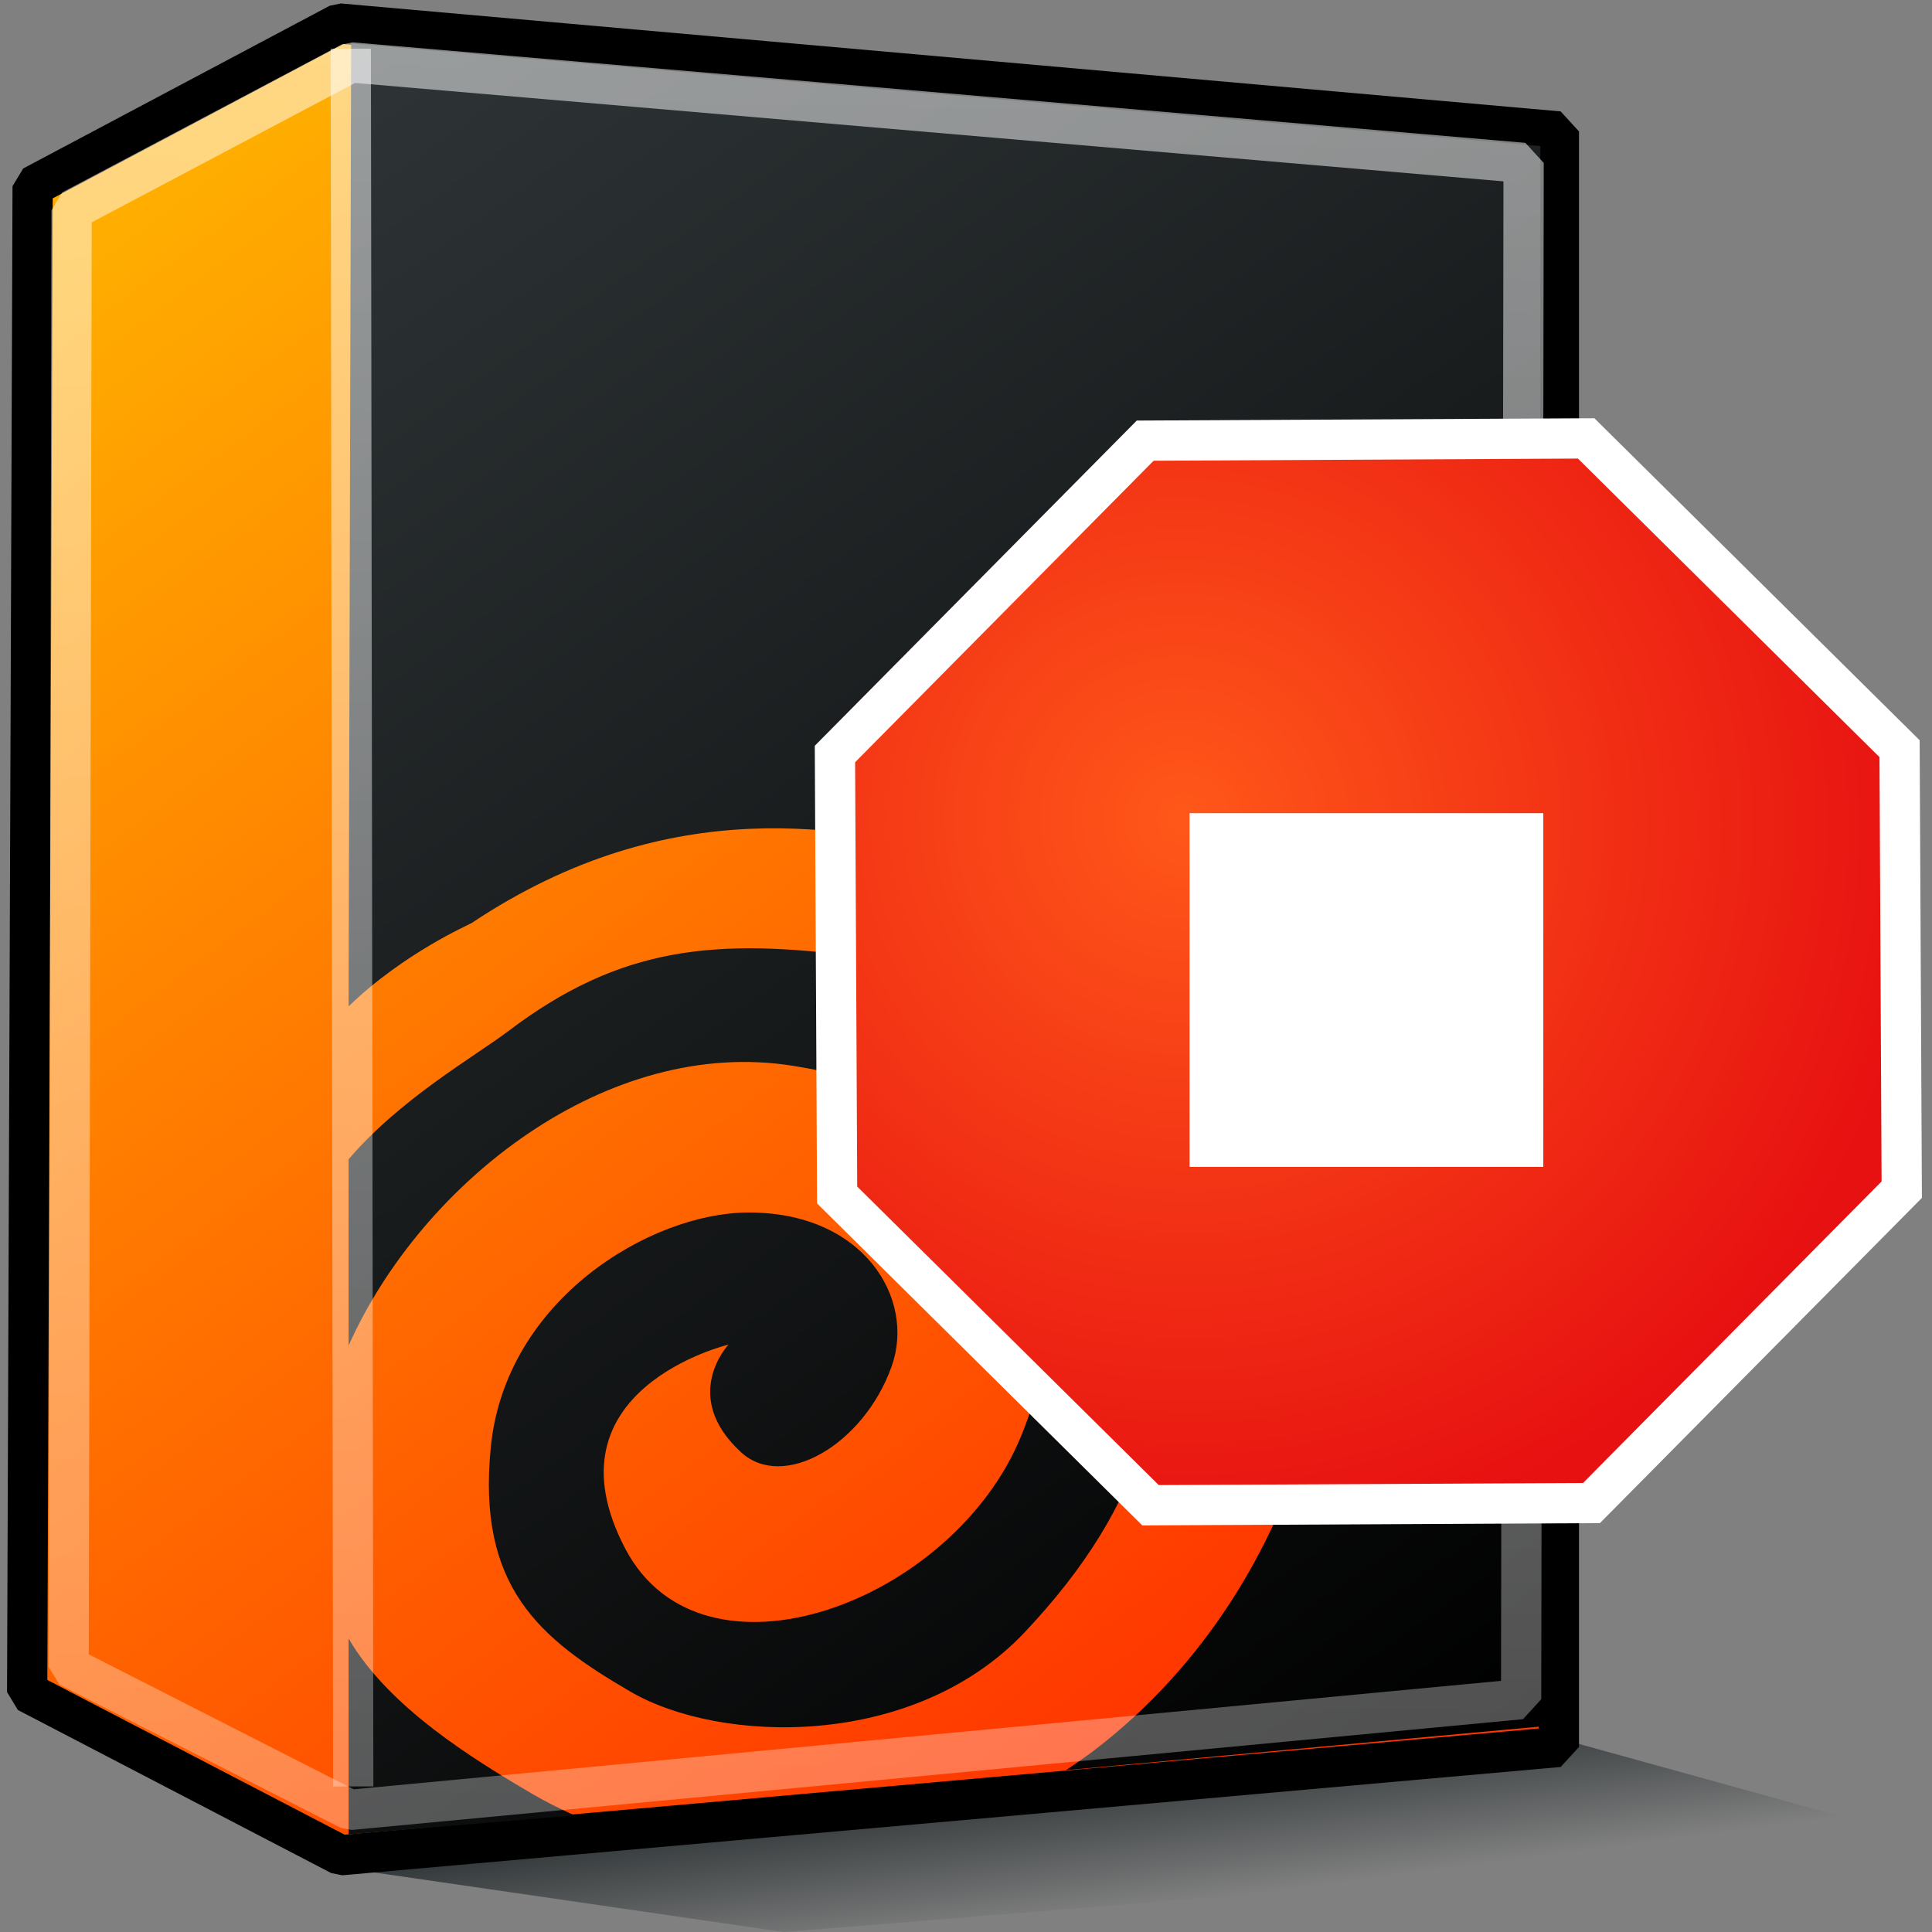 <?xml version="1.0" encoding="UTF-8" standalone="no"?>
<!-- Created with Inkscape (http://www.inkscape.org/) -->

<svg
   xmlns:i="http://ns.adobe.com/AdobeIllustrator/10.0/"
   xmlns:dc="http://purl.org/dc/elements/1.1/"
   xmlns:cc="http://creativecommons.org/ns#"
   xmlns:rdf="http://www.w3.org/1999/02/22-rdf-syntax-ns#"
   xmlns:svg="http://www.w3.org/2000/svg"
   xmlns="http://www.w3.org/2000/svg"
   xmlns:xlink="http://www.w3.org/1999/xlink"
   xmlns:sodipodi="http://sodipodi.sourceforge.net/DTD/sodipodi-0.dtd"
   xmlns:inkscape="http://www.inkscape.org/namespaces/inkscape"
   width="48px"
   height="48px"
   id="svg2920"
   sodipodi:version="0.32"
   inkscape:version="0.48.5 r10040"
   sodipodi:docname="houdiniserver_begin.svg"
   version="1.1">
  <rect width="100%" height="100%" fill="#808080" stroke="none"/>
  <defs
     id="defs2922">
    <linearGradient
       inkscape:collect="always"
       id="linearGradient5054">
      <stop
         style="stop-color:#2e3436;stop-opacity:1;"
         offset="0"
         id="stop5056" />
      <stop
         style="stop-color:#2e3436;stop-opacity:0;"
         offset="1"
         id="stop5058" />
    </linearGradient>
    <linearGradient
       id="linearGradient5038">
      <stop
         style="stop-color:#d3d7cf;stop-opacity:1;"
         offset="0"
         id="stop5040" />
      <stop
         id="stop5046"
         offset="0.4"
         style="stop-color:#e0e6ef;stop-opacity:1;" />
      <stop
         style="stop-color:white;stop-opacity:1;"
         offset="0.5"
         id="stop5048" />
      <stop
         id="stop5050"
         offset="0.6"
         style="stop-color:#f6e8c0;stop-opacity:1;" />
      <stop
         style="stop-color:#b0b8a9;stop-opacity:1;"
         offset="1"
         id="stop5042" />
    </linearGradient>
    <linearGradient
       inkscape:collect="always"
       id="linearGradient6028">
      <stop
         style="stop-color:#ffffff;stop-opacity:1;"
         offset="0"
         id="stop6030" />
      <stop
         style="stop-color:#ffffff;stop-opacity:0;"
         offset="1"
         id="stop6032" />
    </linearGradient>
    <linearGradient
       inkscape:collect="always"
       id="linearGradient6036">
      <stop
         style="stop-color:#ffffff;stop-opacity:1;"
         offset="0"
         id="stop6038" />
      <stop
         style="stop-color:#ffffff;stop-opacity:0;"
         offset="1"
         id="stop6040" />
    </linearGradient>
    <linearGradient
       id="linearGradient4236">
      <stop
         style="stop-color:#ffffff;stop-opacity:0.327;"
         offset="0"
         id="stop4238" />
      <stop
         style="stop-color:#ffffff;stop-opacity:0.604;"
         offset="1"
         id="stop4240" />
    </linearGradient>
    <linearGradient
       id="aigrd1"
       gradientUnits="userSpaceOnUse"
       x1="14.997"
       y1="11.188"
       x2="32.511"
       y2="34.307">
      <stop
         offset="0"
         style="stop-color:#EBEBEB"
         id="stop3034" />
      <stop
         offset="0.5"
         style="stop-color:#FFFFFF"
         id="stop3036" />
      <stop
         offset="1"
         style="stop-color:#EBEBEB"
         id="stop3038" />
    </linearGradient>
    <linearGradient
       inkscape:collect="always"
       id="linearGradient3018">
      <stop
         style="stop-color:#2e3436;stop-opacity:1;"
         offset="0"
         id="stop3020" />
      <stop
         style="stop-color:#2e3436;stop-opacity:0;"
         offset="1"
         id="stop3022" />
    </linearGradient>
    <linearGradient
       id="linearGradient2867">
      <stop
         style="stop-color:#ffae00;stop-opacity:1;"
         offset="0"
         id="stop2869" />
      <stop
         style="stop-color:#ff3600;stop-opacity:1;"
         offset="1"
         id="stop2871" />
    </linearGradient>
    <linearGradient
       id="linearGradient2946">
      <stop
         style="stop-color:white;stop-opacity:0.515;"
         offset="0"
         id="stop2948" />
      <stop
         style="stop-color:white;stop-opacity:0.299;"
         offset="1"
         id="stop2950" />
    </linearGradient>
    <linearGradient
       id="linearGradient2932">
      <stop
         style="stop-color:#2e3436;stop-opacity:1;"
         offset="0"
         id="stop2934" />
      <stop
         style="stop-color:black;stop-opacity:1;"
         offset="1"
         id="stop2936" />
    </linearGradient>
    <linearGradient
       inkscape:collect="always"
       xlink:href="#linearGradient2946"
       id="linearGradient2981"
       x1="9"
       y1="0.548"
       x2="8.214"
       y2="46.499"
       gradientUnits="userSpaceOnUse"
       gradientTransform="matrix(0.968,0,0,0.969,0.313,0.411)" />
    <linearGradient
       inkscape:collect="always"
       xlink:href="#linearGradient2946"
       id="linearGradient2985"
       gradientUnits="userSpaceOnUse"
       gradientTransform="matrix(0.968,0,0,0.969,0.29,0.895)"
       x1="9"
       y1="0.548"
       x2="8.214"
       y2="46.499" />
    <linearGradient
       inkscape:collect="always"
       xlink:href="#linearGradient2932"
       id="linearGradient2987"
       gradientUnits="userSpaceOnUse"
       x1="9.965"
       y1="2.048"
       x2="38.389"
       y2="42.897"
       gradientTransform="matrix(0.998,0,0,1.016,-0.4,-1.002)" />
    <linearGradient
       inkscape:collect="always"
       xlink:href="#linearGradient2867"
       id="linearGradient3000"
       x1="2.667"
       y1="5.949"
       x2="30.547"
       y2="43.394"
       gradientUnits="userSpaceOnUse"
       gradientTransform="matrix(0.968,0,0,0.969,-0.117,0.018)" />
    <linearGradient
       inkscape:collect="always"
       xlink:href="#linearGradient3018"
       id="linearGradient3024"
       x1="23.619"
       y1="44.381"
       x2="24.095"
       y2="48"
       gradientUnits="userSpaceOnUse"
       gradientTransform="translate(-0.143,0)" />
    <radialGradient
       inkscape:collect="always"
       xlink:href="#linearGradient5054"
       id="radialGradient5146"
       gradientUnits="userSpaceOnUse"
       gradientTransform="matrix(1,0,0,0.276,0,33.086)"
       cx="38.619"
       cy="45.714"
       fx="38.619"
       fy="45.714"
       r="8.619" />
    <linearGradient
       inkscape:collect="always"
       xlink:href="#linearGradient6028"
       id="linearGradient5158"
       gradientUnits="userSpaceOnUse"
       x1="28.703"
       y1="31.495"
       x2="17.743"
       y2="18.367" />
    <linearGradient
       inkscape:collect="always"
       xlink:href="#linearGradient6036"
       id="linearGradient5162"
       gradientUnits="userSpaceOnUse"
       gradientTransform="matrix(-0.619,0,0.153,0.787,45.209,9.173)"
       x1="10.502"
       y1="3.61"
       x2="48.799"
       y2="54.698" />
    <linearGradient
       inkscape:collect="always"
       xlink:href="#linearGradient4236"
       id="linearGradient5165"
       gradientUnits="userSpaceOnUse"
       gradientTransform="matrix(-0.774,0,0.192,0.984,48.308,7.123)"
       x1="21.125"
       y1="14.625"
       x2="29"
       y2="28" />
    <linearGradient
       inkscape:collect="always"
       xlink:href="#linearGradient4236"
       id="linearGradient5168"
       gradientUnits="userSpaceOnUse"
       gradientTransform="matrix(-0.774,0,0.192,0.984,48.308,7.123)"
       x1="21.125"
       y1="14.625"
       x2="29"
       y2="28" />
    <linearGradient
       inkscape:collect="always"
       xlink:href="#linearGradient5038"
       id="linearGradient5172"
       gradientUnits="userSpaceOnUse"
       x1="27.05"
       y1="19.905"
       x2="44.473"
       y2="41.81"
       gradientTransform="matrix(1.119,0,0,1.119,-5.774,-5.676)" />
    <linearGradient
       inkscape:collect="always"
       xlink:href="#aigrd1"
       id="linearGradient5175"
       gradientUnits="userSpaceOnUse"
       gradientTransform="matrix(-0.737,0,0.183,0.937,47.44,7.205)"
       x1="14.997"
       y1="11.188"
       x2="32.511"
       y2="34.307" />
    <radialGradient
       inkscape:collect="always"
       xlink:href="#linearGradient5312"
       id="radialGradient5318"
       cx="19.084"
       cy="10.542"
       fx="19.084"
       fy="10.542"
       r="18.592"
       gradientUnits="userSpaceOnUse"
       gradientTransform="matrix(1.252,-0.002,0.002,1.229,-4.828,-2.382)" />
    <linearGradient
       id="linearGradient5312">
      <stop
         style="stop-color:#ff5719;stop-opacity:1;"
         offset="0"
         id="stop5314" />
      <stop
         style="stop-color:#e71111;stop-opacity:1;"
         offset="1"
         id="stop5316" />
    </linearGradient>
  </defs>
  <sodipodi:namedview
     id="base"
     pagecolor="#ffffff"
     bordercolor="#666666"
     borderopacity="1.0"
     inkscape:pageopacity="0.0"
     inkscape:pageshadow="2"
     inkscape:zoom="7.0000001"
     inkscape:cx="27.793651"
     inkscape:cy="16.526454"
     inkscape:current-layer="layer1"
     showgrid="false"
     inkscape:grid-bbox="false"
     inkscape:document-units="px"
     inkscape:window-width="2880"
     inkscape:window-height="1557"
     inkscape:window-x="-8"
     inkscape:window-y="-8"
     showborder="true"
     inkscape:window-maximized="1" />
  <g
     id="layer1"
     inkscape:label="Layer 1"
     inkscape:groupmode="layer">
    <path
       style="fill:url(#linearGradient3024);fill-opacity:1;fill-rule:evenodd;stroke:none"
       d="M 8.333,46.381 19.476,48 47.857,45.714 38.905,43.238 8.333,46.381 z"
       id="path3006"
       sodipodi:nodetypes="ccccc"
       inkscape:connector-curvature="0" />
    <path
       id="path2928"
       style="color:#000000;fill:url(#linearGradient3000);fill-opacity:1;fill-rule:evenodd;stroke:#000000;stroke-width:1px;stroke-linecap:butt;stroke-linejoin:bevel;stroke-miterlimit:4;stroke-opacity:1;stroke-dashoffset:0;marker:none;visibility:visible;display:inline;overflow:visible"
       d="m 8.426,0.584 30.304,2.682 0,40.136 L 8.461,46.093 0.675,42.041 0.811,4.627 8.426,0.584 z"
       sodipodi:nodetypes="ccccccc"
       inkscape:connector-curvature="0" />
    <path
       sodipodi:nodetypes="ccsccccsccccsccccccccscccccccsc"
       style="color:#000000;fill:url(#linearGradient2987);fill-opacity:1;fill-rule:evenodd;stroke:none;stroke-width:1px;marker:none;visibility:visible;display:inline;overflow:visible"
       id="path1940"
       d="m 28.493,30.403 c -0.626,-2.926 -3.718,-6.176 -7.136,-6.633 -3.554,-0.469 -5.932,-0.272 -8.722,1.843 -0.819,0.621 -2.688,1.68 -3.974,3.189 l 0,4.628 c 1.812,-4.058 6.435,-7.698 11.06,-6.947 7.855,1.272 6.596,6.873 5.653,9.185 -1.694,4.158 -7.922,6.458 -9.838,2.811 -2.082,-3.964 2.564,-5.073 2.564,-5.073 0,0 -1.208,1.276 0.307,2.671 1.05,0.974 3.049,-0.181 3.743,-2.123 0.609,-1.695 -0.702,-3.848 -3.574,-3.829 -2.406,0.011 -6.015,2.153 -6.382,5.824 -0.348,3.477 1.206,4.761 3.461,6.075 2.249,1.314 7.065,1.442 9.813,-1.481 2.99,-3.176 3.864,-6.233 3.026,-10.142 z M 8.724,1.079 8.661,25.003 c 1.372,-1.329 3.009,-2.037 3.056,-2.07 5.009,-3.341 9.424,-2.32 12.021,-1.744 4.102,0.907 7.325,3.809 8.716,6.969 1.621,3.678 0.218,11.119 -5.253,15.317 -0.239,0.183 -0.478,0.342 -0.718,0.504 l 11.786,-1.084 0,-39.267 L 8.724,1.079 z m -0.063,39.629 0,4.866 5.616,-0.471 C 13.898,44.934 13.55,44.759 13.246,44.581 11.741,43.7 9.645,42.406 8.661,40.708 z"
       i:knockout="Off"
       inkscape:connector-curvature="0" />
    <path
       id="path2970"
       style="color:#000000;fill:none;stroke:url(#linearGradient2981);stroke-width:1px;stroke-linecap:butt;stroke-linejoin:bevel;stroke-miterlimit:4;stroke-opacity:1;stroke-dashoffset:0;marker:none;visibility:visible;display:inline;overflow:visible"
       d="M 8.718,1.55 37.854,4.047 37.792,42.215 8.692,44.967 1.705,41.408 1.779,5.223 8.718,1.55 z"
       sodipodi:nodetypes="ccccccc"
       inkscape:connector-curvature="0" />
    <path
       style="color:#000000;fill:none;stroke:url(#linearGradient2985);stroke-width:1;stroke-linecap:butt;stroke-linejoin:bevel;stroke-miterlimit:4;stroke-opacity:1;stroke-dasharray:none;stroke-dashoffset:0;marker:none;visibility:visible;display:inline;overflow:visible"
       d="M 8.715,1.21 8.776,44.383"
       id="path2983"
       sodipodi:nodetypes="cc"
       inkscape:connector-curvature="0" />
    <g
       transform="translate(-0.194,-0.472)"
       id="g121058">
      <path
         transform="matrix(0.745,0.282,-0.282,0.745,18.35,7.593)"
         d="M 38.537,25.979 25.699,30.912 13.132,25.322 8.199,12.483 13.789,-0.083 26.627,-5.017 39.194,0.573 44.127,13.412 z"
         inkscape:randomized="0"
         inkscape:rounded="0"
         inkscape:flatsided="true"
         sodipodi:arg2="1.2687489"
         sodipodi:arg1="0.81123734"
         sodipodi:r2="16.885462"
         sodipodi:r1="17.970284"
         sodipodi:cy="12.947707"
         sodipodi:cx="26.162951"
         sodipodi:sides="8"
         id="path4538"
         style="color:#000000;fill:url(#radialGradient5318);fill-opacity:1;fill-rule:nonzero;stroke:#ffffff;stroke-width:1.255;stroke-miterlimit:4;stroke-dasharray:none;marker:none;visibility:visible;display:inline;overflow:visible;enable-background:accumulate"
         sodipodi:type="star" />
      <rect
         y="20.675"
         x="29.749"
         height="8.788"
         width="8.788"
         id="rect5310"
         style="color:#000000;fill:#ffffff;fill-opacity:1;fill-rule:nonzero;stroke:none;stroke-width:1;marker:none;visibility:visible;display:inline;overflow:visible;enable-background:accumulate" />
    </g>
  </g>
</svg>
